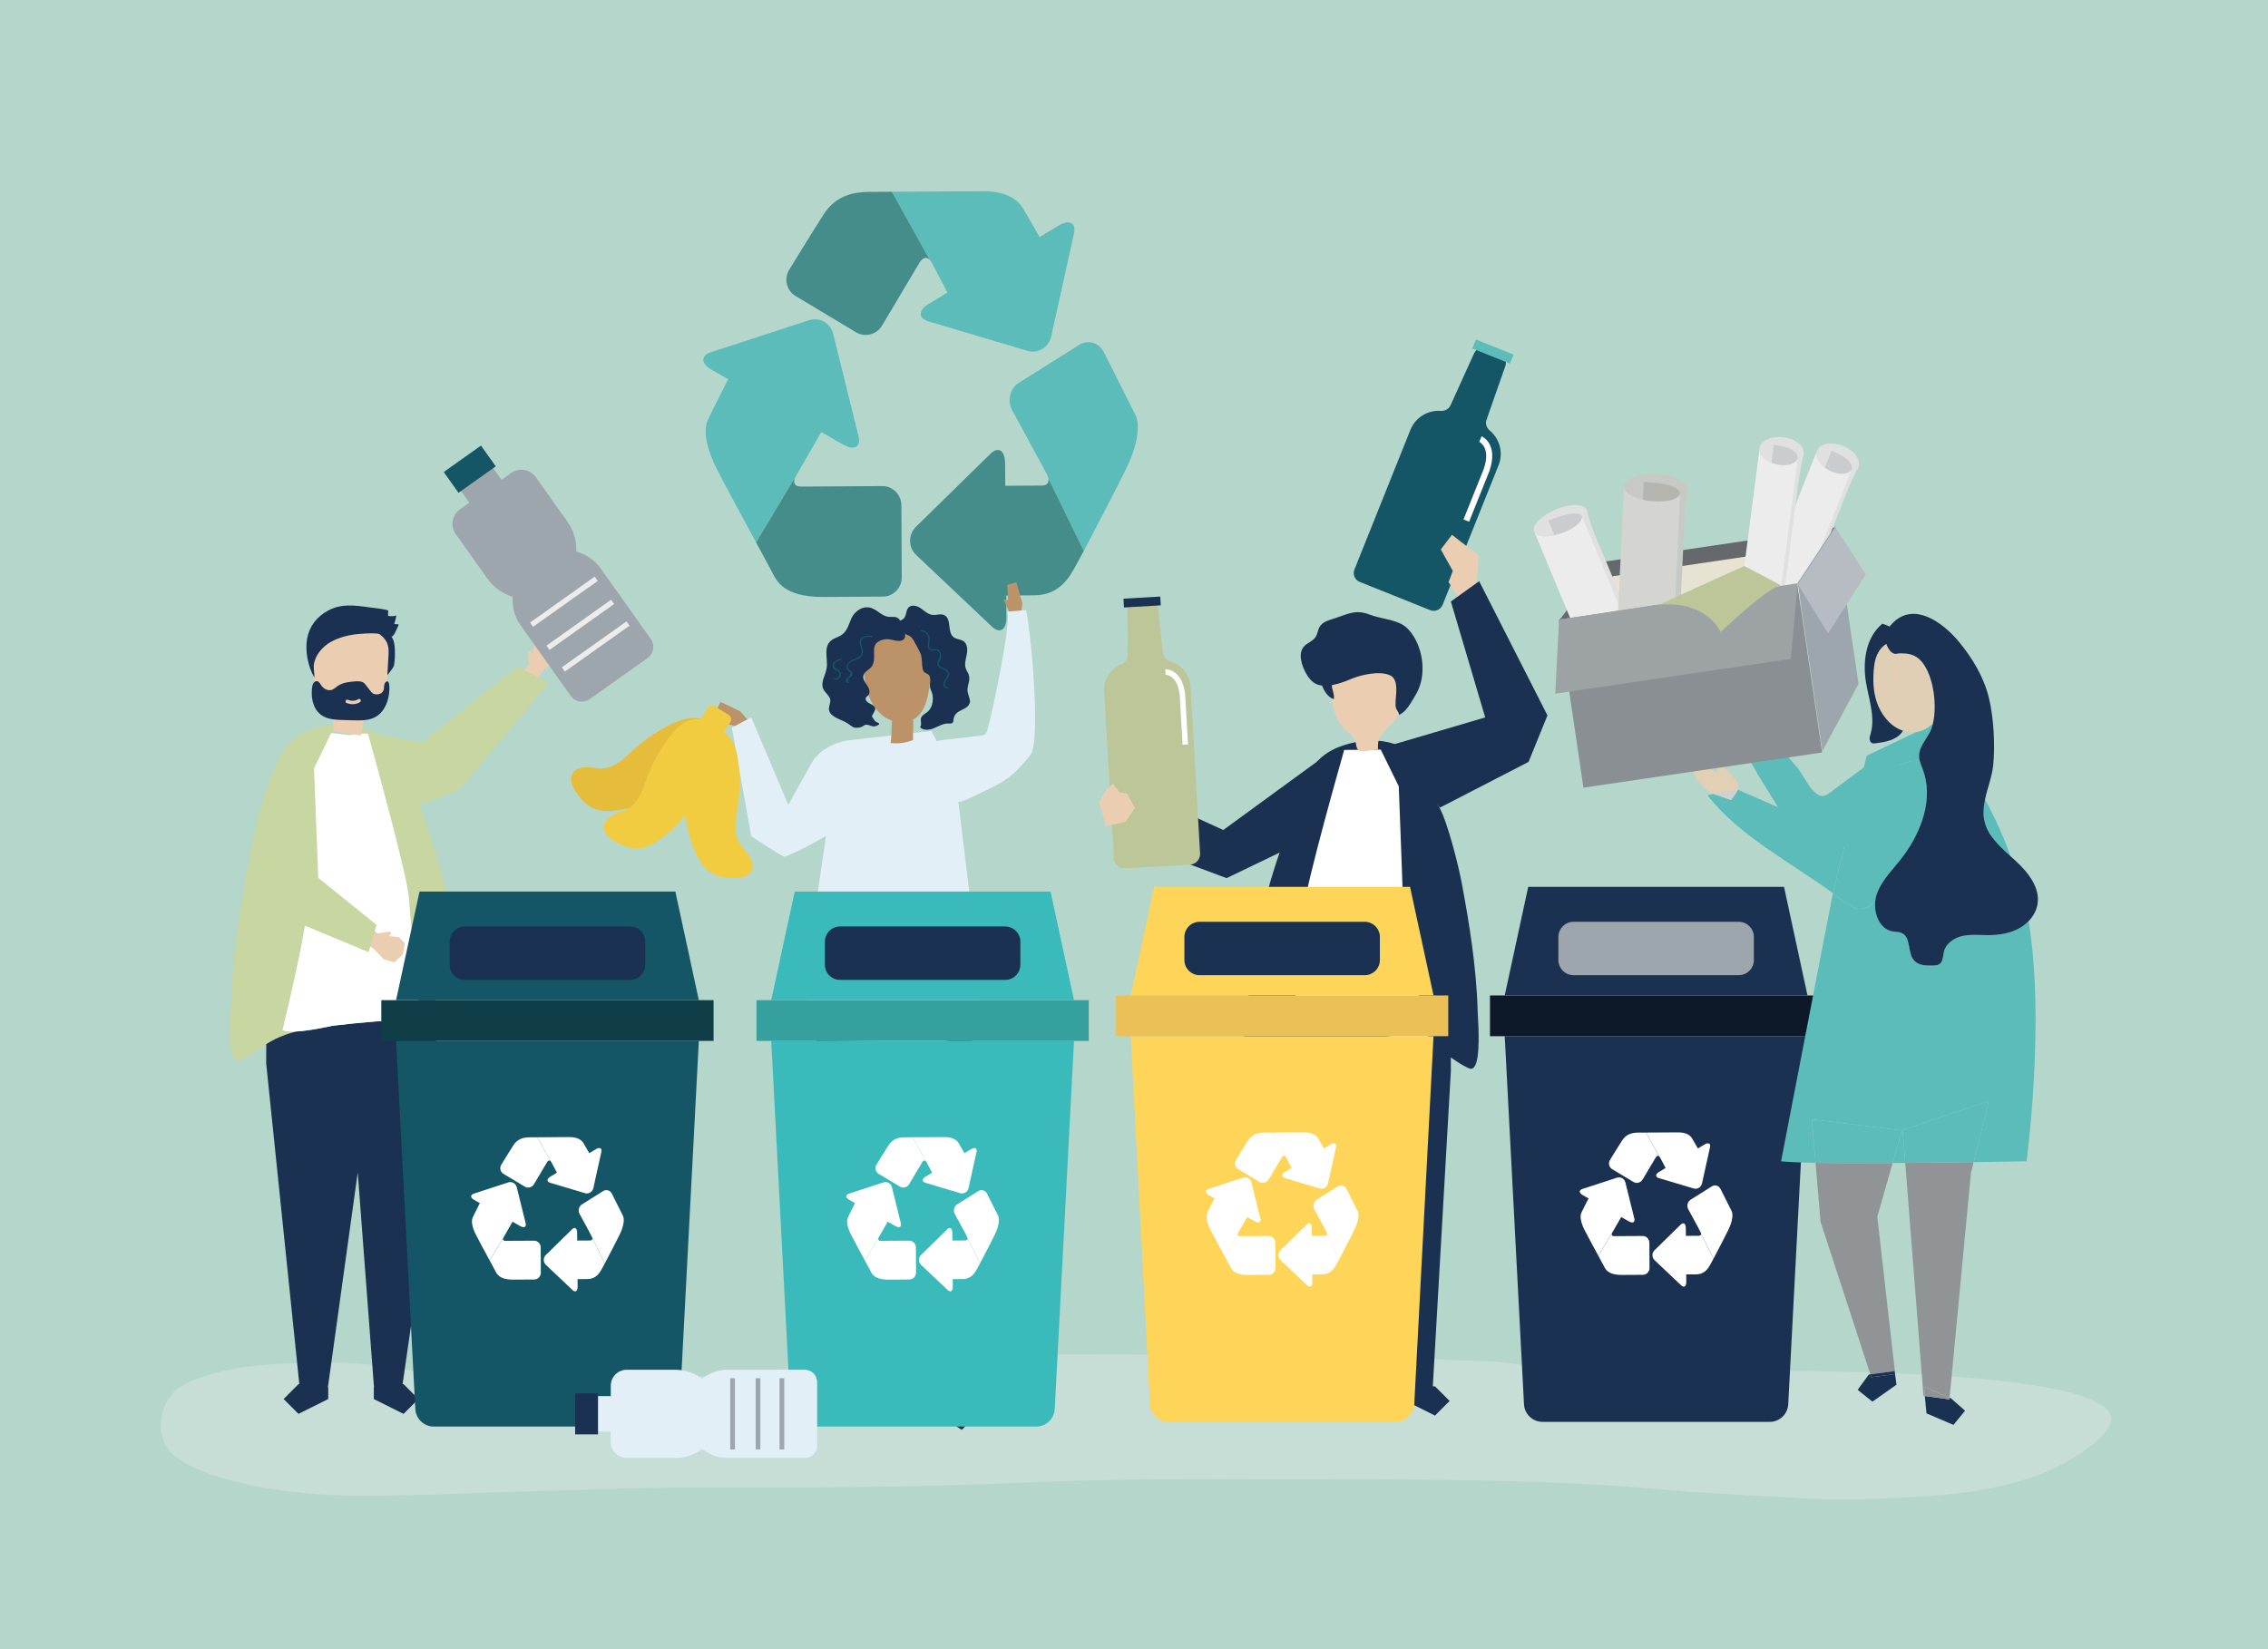 <?xml version="1.0" encoding="utf-8"?>
<!-- Generator: Adobe Illustrator 27.5.0, SVG Export Plug-In . SVG Version: 6.00 Build 0)  -->
<svg version="1.1" xmlns="http://www.w3.org/2000/svg" xmlns:xlink="http://www.w3.org/1999/xlink" x="0px" y="0px"
	 viewBox="0 0 1100 800" style="enable-background:new 0 0 1100 800;" xml:space="preserve">
<g id="background">
	<rect style="fill:#B5D6CA;" width="1100" height="800"/>
</g>
<g id="shadow">
	<g style="opacity:0.25;">
		<path style="fill:#F7F7F7;" d="M512.002,657.006c-27.704,0.056-55.407,0.507-83.061,2.59c-10.427,0.786-20.636,2.513-31.086,3.21
			c-20.875,1.392-41.377,3.989-62.326,5.186c-16.87,0.965-33.811,1.534-50.632,2.758c-15.771,1.147-33.23,0.883-48.879-1.013
			c-11.585-1.403-23.223-2.193-34.614-4.447c-12.742-2.521-26.585-4.324-39.861-4.259c-18.932,0.092-37.368,0.103-55.486,4.555
			c-6.36,1.563-14.146,4.132-18.975,7.412c-11.056,7.508-12.552,26.242-1.513,34.029c18.593,13.106,58.276,18.248,84.338,18.491
			c28.559,0.266,56.302-1.17,84.903-2.014c26.576-0.784,53.086-1.901,79.706-1.861c54.368,0.08,108.744,0,163.015-2.46
			c50.988-2.311,102.105-1.517,153.205-1.517c52.401,0,104.447,0.279,156.47,4.995c22.667,2.055,45.76,2.774,68.54,4.214
			c20.402,1.289,40.008-0.025,60.329-1.217c17.063-1.001,34.015-3.969,49.517-8.986c12.271-3.971,34.146-16.31,37.909-25.789
			c10.55-26.576-148.676-25.938-173.123-25.878c-27.349,0.067-54.914,0.676-82.242-0.03c-11.495-0.297-22.821-1.819-34.04-3.486
			c-11.175-1.661-22.434-1.239-33.766-1.937c-47.257-2.91-94.62-2.485-142.028-2.485
			C542.873,657.067,527.437,656.975,512.002,657.006z"/>
	</g>
</g>
<g id="object">
	<g>
		<path style="fill:#1A3151;" d="M729.808,502.654l9.337,178.411c0.172,4.839,4.144,8.672,8.986,8.672h110.201
			c4.841,0,8.813-3.833,8.985-8.672l9.337-178.411H729.808z"/>
		<rect x="722.654" y="482.892" style="fill:#0D1928;" width="161.154" height="19.762"/>
		<polygon style="fill:#1A3151;" points="876.654,482.891 729.808,482.891 741.197,430.217 865.265,430.217 		"/>
		<path style="fill:#9EA6AD;" d="M843.268,473.062h-80.074c-4.07,0-7.37-3.299-7.37-7.37v-11.17c0-4.07,3.3-7.37,7.37-7.37h80.074
			c4.07,0,7.37,3.3,7.37,7.37v11.17C850.638,469.763,847.338,473.062,843.268,473.062"/>
		<path style="fill:#FFFFFF;" d="M825.008,598.265c-0.041-0.231-0.133-0.486-0.274-0.758c-0.137-0.262-0.544-1.015-1.082-2.009
			L825.008,598.265z"/>
		<path style="fill:#FFFFFF;" d="M804.594,571.5l5.113,1.521c1.817,0.541,4.789,1.426,6.608,1.967l5.113,1.523
			c1.817,0.54,3.645-0.562,4.063-2.451l1.178-5.313c0.416-1.888,1.098-4.978,1.517-6.867l1.177-5.313
			c0.42-1.888-0.771-2.51-2.642-1.383l-3.208,1.935c-1.176-2.051-2.351-4.09-2.805-4.836c-1.033-1.695-3.019-2.992-6.919-2.969
			c-2.895,0.016-10.586,0.061-15.452,0.09l6.452,11.594c0.144,0.148,0.279,0.335,0.399,0.582c0.308,0.636,1.478,2.828,2.642,4.994
			l-3.139,1.892C802.82,569.593,802.777,570.958,804.594,571.5"/>
		<path style="fill:#FFFFFF;" d="M786.71,553.267c-1.657,2.575-5.859,9.429-5.859,9.429c-0.942,1.537-0.462,3.547,1.068,4.465
			l10.306,6.187c1.529,0.918,3.536,0.401,4.454-1.149c0,0,5.813-9.773,6.351-10.678c0.553-0.94,1.221-1.08,1.759-0.523
			l-6.452-11.594c-1.684,0.01-3.032,0.019-3.722,0.023C791.932,549.443,788.864,549.919,786.71,553.267"/>
		<path style="fill:#FFFFFF;" d="M768.483,596.593c1.161,2.305,4.374,8.237,6.729,12.585l7.304-12.218
			c0.86-1.502,2.456-4.29,3.787-6.599l3.739,2.126c1.897,1.08,3.071,0.427,2.608-1.45l-1.309-5.282
			c-0.463-1.876-1.222-4.948-1.687-6.825l-1.305-5.282c-0.465-1.877-2.32-2.932-4.123-2.345l-5.074,1.654
			c-1.804,0.588-4.753,1.549-6.557,2.136l-5.074,1.652c-1.804,0.588-1.727,1.952,0.171,3.03l2.756,1.569
			c-1.408,2.786-3.066,6.076-3.484,7.02C766.209,590.068,766.676,593.01,768.483,596.593"/>
		<path style="fill:#FFFFFF;" d="M782.516,596.961l-7.303,12.217c1.312,2.42,2.359,4.352,2.636,4.888
			c0.771,1.499,1.875,4.434,8.845,4.394c6.965-0.041,10.132-0.059,10.132-0.059c1.772-0.011,3.216-1.503,3.205-3.317l-0.068-12.237
			c-0.011-1.814-1.468-3.291-3.244-3.28c0,0-11.861,0.07-13.839,0.081c-1.249,0.007-1.408-0.84-0.97-1.627
			C781.97,597.914,782.193,597.526,782.516,596.961"/>
		<path style="fill:#FFFFFF;" d="M825.008,598.265l6.037,12.338c2.114-3.983,5.701-10.901,7.167-13.892
			c1.961-4.001,2.516-7.47,1.612-9.293c-0.905-1.827-5.375-10.695-5.375-10.695c-0.814-1.614-2.714-2.155-4.225-1.204l-10.237,6.443
			c-1.512,0.95-2.04,3.026-1.178,4.61c0,0,3.111,5.722,4.843,8.926c0.538,0.994,0.945,1.747,1.082,2.009
			C824.874,597.779,824.966,598.034,825.008,598.265"/>
		<path style="fill:#FFFFFF;" d="M829.551,613.37c0.238-0.413,0.784-1.424,1.494-2.766l-6.037-12.339
			c0.127,0.717-0.227,1.205-1.095,1.21c-0.595,0.004-3.535,0.021-6.244,0.037l-0.034-3.825c-0.02-2.222-1.153-2.943-2.52-1.602
			l-3.843,3.769c-1.367,1.339-3.604,3.531-4.969,4.87l-3.844,3.77c-1.367,1.34-1.346,3.511,0.039,4.825l3.912,3.7
			c1.389,1.314,3.661,3.463,5.053,4.778l3.909,3.7c1.39,1.314,2.513,0.572,2.492-1.65l-0.034-3.636
			c1.53-0.01,3.22-0.019,4.782-0.029C826.958,618.157,828.6,615.009,829.551,613.37"/>
		<path style="fill:#5BBCB9;" d="M450.362,155.913l14.554,4.33c5.172,1.54,13.631,4.06,18.808,5.6l14.554,4.332
			c5.172,1.537,10.376-1.6,11.566-6.975l3.352-15.122c1.184-5.376,3.127-14.17,4.317-19.548l3.352-15.122
			c1.195-5.373-2.194-7.145-7.52-3.937l-9.132,5.507c-3.346-5.837-6.693-11.642-7.984-13.766c-2.941-4.824-8.593-8.515-19.694-8.45
			c-8.24,0.047-30.133,0.175-43.983,0.257l18.365,33.002c0.411,0.42,0.795,0.953,1.137,1.654c0.875,1.813,4.205,8.051,7.52,14.216
			l-8.934,5.387C445.314,150.486,445.191,154.371,450.362,155.913"/>
		<path style="fill:#448D8B;" d="M399.457,104.014c-4.718,7.33-16.678,26.84-16.678,26.84c-2.68,4.373-1.313,10.096,3.042,12.708
			l29.333,17.612c4.354,2.613,10.065,1.142,12.68-3.27c0,0,16.545-27.82,18.077-30.395c1.575-2.675,3.474-3.074,5.006-1.488
			L432.553,93.02c-4.793,0.027-8.63,0.052-10.595,0.062C414.321,93.129,405.59,94.486,399.457,104.014"/>
		<path style="fill:#5BBCB9;" d="M347.576,227.339c3.304,6.561,12.451,23.447,19.155,35.822l20.788-34.776
			c2.45-4.278,6.991-12.212,10.781-18.783l10.642,6.05c5.401,3.074,8.742,1.214,7.424-4.129l-3.726-15.034
			c-1.318-5.34-3.479-14.082-4.803-19.425l-3.715-15.035c-1.323-5.343-6.602-8.346-11.736-6.675l-14.442,4.707
			c-5.134,1.673-13.529,4.409-18.664,6.08l-14.442,4.704c-5.134,1.671-4.915,5.555,0.486,8.624l7.845,4.464
			c-4.008,7.931-8.726,17.295-9.916,19.982C341.102,208.766,342.431,217.139,347.576,227.339"/>
		<path style="fill:#448D8B;" d="M387.518,228.385l-20.788,34.776c3.736,6.888,6.714,12.387,7.504,13.913
			c2.194,4.267,5.337,12.621,25.175,12.506c19.827-0.117,28.841-0.169,28.841-0.169c5.044-0.03,9.153-4.278,9.122-9.441
			l-0.193-34.83c-0.032-5.166-4.178-9.368-9.233-9.337c0,0-33.762,0.199-39.393,0.229c-3.554,0.022-4.008-2.389-2.759-4.63
			C385.966,231.099,386.6,229.993,387.518,228.385"/>
		<path style="fill:#5BBCB9;" d="M508.467,232.098l17.185,35.12c6.015-11.338,16.225-31.03,20.399-39.543
			c5.582-11.39,7.162-21.262,4.59-26.452c-2.578-5.201-15.302-30.444-15.302-30.444c-2.316-4.592-7.723-6.131-12.024-3.426
			l-29.141,18.341c-4.301,2.703-5.807,8.611-3.351,13.121c0,0,8.854,16.288,13.785,25.407c1.532,2.828,2.69,4.974,3.08,5.719
			C508.088,230.714,508.349,231.439,508.467,232.098"/>
		<path style="fill:#448D8B;" d="M521.399,275.091c0.678-1.177,2.231-4.054,4.254-7.874l-17.186-35.12
			c0.363,2.039-0.645,3.429-3.116,3.443c-1.693,0.01-10.061,0.06-17.773,0.106l-0.096-10.888c-0.059-6.325-3.282-8.378-7.173-4.562
			l-10.941,10.73c-3.891,3.811-10.258,10.049-14.143,13.863l-10.941,10.73c-3.891,3.814-3.832,9.995,0.112,13.735l11.133,10.53
			c3.955,3.74,10.423,9.858,14.383,13.601l11.128,10.53c3.955,3.741,7.152,1.63,7.093-4.695l-0.096-10.35
			c4.355-0.028,9.164-0.055,13.609-0.082C514.018,288.718,518.693,279.758,521.399,275.091"/>
		<path style="fill:#145566;" d="M720.972,203.611l9.135-26.058c0.821-2.344-0.348-4.92-2.654-5.844l-6.584-2.639
			c-2.306-0.924-4.93,0.131-5.955,2.394l-11.392,25.153c-0.826,1.823-2.722,2.842-4.718,2.699
			c-6.213-0.444-12.302,3.119-14.736,9.19l-27.153,67.746c-0.954,2.379,0.202,5.082,2.581,6.035l34.143,13.685
			c2.38,0.954,5.082-0.202,6.036-2.581l27.153-67.746c2.434-6.071,0.491-12.853-4.308-16.823
			C720.977,207.546,720.31,205.499,720.972,203.611"/>
		
			<rect x="721.811" y="160.561" transform="matrix(0.372 -0.928 0.928 0.372 296.581 779.173)" style="fill:#5BBCB9;" width="4.701" height="19.656"/>
		<path style="fill:#FFFFFF;" d="M712.532,253.071l-2.719-1.09l9.857-24.594c3.489-10.309-2.004-12.949-2.239-13.057l1.166-2.688
			c0.338,0.144,8.245,3.694,3.821,16.76L712.532,253.071z"/>
		<polygon style="fill:#1A3151;" points="645.554,364.501 593.298,402.634 559.598,387.197 552.911,399.491 575.554,418.745 
			594.9,425.975 645.554,401.589 		"/>
		<polygon style="fill:#EBCEB1;" points="716.031,285.447 717.155,269.453 704.219,259.438 698.794,266.532 704.636,276.964 
			702.55,282.389 708.285,291.003 		"/>
		<polygon style="fill:#1A3151;" points="613.528,467.084 612.481,557.576 622.125,674.067 635.238,674.067 650.928,566.593 
			668.87,458.935 		"/>
		<polygon style="fill:#1A3151;" points="635.162,679.595 620.983,686.685 613.893,679.595 620.983,672.505 635.162,672.505 		"/>
		<polygon style="fill:#1A3151;" points="703.428,467.084 703.686,519.437 694.841,674.067 681.729,674.067 659.794,571.455 
			648.085,458.935 		"/>
		<polygon style="fill:#1A3151;" points="681.805,679.595 695.984,686.685 703.074,679.595 695.984,672.505 681.805,672.505 		"/>
		<path style="fill:#1A3151;" d="M717.064,498.606c0.281,8.306,0.101,19.417-3.397,19.832c-0.654,0.078-1.286-0.212-1.862-0.492
			c-6.081-2.954-10.416-7.131-16.412-9.985c-6.282-2.991-13.423-4.556-20.401-5.637c-10.408-1.663-20.988-2.661-31.464-2.754
			c-9.003-0.08-18.366,4.027-26.877,6.285c-3.276,0.87-5.941,3.257-8.663,5.13c-4.02,2.766-5.782,3.861-5.234-1.79
			c0.895-9.221,1.823-18.439,2.958-27.634c2.262-18.34,5.342-36.636,10.553-54.389c1.991-6.783,4.288-13.471,6.583-20.156
			c2.796-8.141,5.591-16.282,8.387-24.423c3.475-10.118,9.339-17.246,19.607-20.785c8.874-3.059,19.896-3.895,28.527,0.386
			c9.594,4.76,14.157,20.974,18.818,29.64c4.085,7.593,9.233,28.303,10.762,36.49c1.841,9.852,3.54,19.659,4.879,29.439
			c1.482,10.833,2.527,21.634,2.829,32.371C716.691,491.321,716.93,494.64,717.064,498.606"/>
		<path style="fill:#FFFFFF;" d="M669.669,363.625l-17.72,0.169c0,0-19.014,66.448-19.712,77.901
			c-0.686,11.243-5.492,56.829-5.492,56.829s19.624,0.463,42.235,3.217c22.104,4.73,23.961,1.933,23.961,1.933
			s-11.929-47.913-12.325-61.679c-0.405-14.08-2.207-60.583-2.207-60.583L669.669,363.625z"/>
		<path style="fill:#EBCEB1;" d="M658.923,363.97c0.208,0.181,0.448,0.323,0.725,0.414c0.55,0.181,1.148,0.115,1.724,0.047
			c2.344-0.277,4.687-0.554,7.031-0.832c-0.773-7.178,3.423-8.801,7.512-13.418c4.144-4.68,2.869-10.99,2.636-16.718
			c-0.067-1.595-0.144-3.238-0.819-4.685c-1.183-2.539-3.939-3.942-6.614-4.773c-6.827-2.122-14.636-1.599-20.647,2.271
			c-1.6,1.03-3.094,2.324-3.96,4.018c-1.336,2.611-0.997,5.728-0.624,8.638c0.572,4.472,1.896,8.865,4.425,12.635
			c2.356,3.512,6.849,5.194,7.365,9.409C657.81,362.065,658.14,363.29,658.923,363.97"/>
		<path style="fill:#1A3151;" d="M646.084,333.733c0.399,1.804,1.24,3.629,0.802,5.423c-2.866-0.972-4.738-3.903-5.752-6.882
			c-0.46-1.35-0.795-2.78-0.679-4.208c0.116-1.429,0.736-2.864,1.864-3.672c1.574-1.126,4.398-0.684,4.848,1.358
			C647.621,327.81,645.484,331.019,646.084,333.733"/>
		<path style="fill:#1A3151;" d="M630.874,317.889c0.068-2.161,0.891-4.092,2.823-5.397c1.664-1.125,3.584-2.057,4.596-3.845
			c0.785-1.387,0.9-3.104,1.678-4.496c1.408-2.52,4.466-3.262,7.126-4.116c6.654-2.137,10.236-4.604,17.284-1.869
			c5.011,1.946,11.485,2.206,16.136,5.043c1.942,1.185,3.594,3.089,4.95,5.209c4.699,7.345,5.826,17.674,2.766,25.335
			c-0.685,1.715-1.555,3.292-2.485,4.802c-1.861,3.02-3.853,6.735-7.147,8.213c-0.207-1.423-1.267-2.208-1.598-3.606
			c-0.239-1.007-0.159-2.061-0.107-3.097c0.202-4.028,1.438-10.398-2.585-12.396c-5.087-2.525-14.629-0.247-19.529,1.892
			c-4.335,1.892-11.651,4.353-16.273,2.326C634.218,330.006,630.729,322.506,630.874,317.889"/>
		<polygon style="fill:#1A3151;" points="675.352,361.275 720.336,348.017 703.685,291.78 717.406,281.939 750.526,347.042 
			741.367,369.586 698.388,391.771 		"/>
		<polygon style="fill:#1A3151;" points="933.556,677.198 933.743,679.145 934.364,685.609 947.449,691.214 953.06,684.322 
			946.207,678.287 945.575,678.017 945.499,678.821 		"/>
		<path style="fill:#909497;" d="M932.891,677.107l0.665,0.09l-0.434-4.516l12.453,5.335l10.359-109.108l1.275-5.154
			c-9.789,0.143-21.422,0.289-33.144,0.382L932.891,677.107z"/>
		<polygon style="fill:#909497;" points="933.556,677.198 945.499,678.821 945.575,678.017 933.122,672.682 		"/>
		<path style="fill:#909497;" d="M880.567,564.079l2.409,28.559l24.156,74.046l11.803-1.569l0.192,1.447l0.067-0.009l-8.697-76.308
			l7.447-26.066C904.244,564.263,890.846,564.26,880.567,564.079"/>
		<polygon style="fill:#1A3151;" points="907.133,666.684 906.389,666.783 900.991,674.192 908.137,679.935 919.809,671.691 
			919.128,666.563 907.594,668.096 		"/>
		<polygon style="fill:#1A3151;" points="907.133,666.684 907.594,668.096 919.128,666.563 918.934,665.115 		"/>
		<path style="fill:#5BBCB9;" d="M910.332,385.82c1.434-3.574,2.906-7.212,5.363-10.177c3.684-4.445,9.573-7.015,15.324-6.522
			c0.029,0.002,0.058,0.008,0.088,0.01c-0.194-0.752-0.326-1.514-0.34-2.294c-0.079-4.202,3.047-7.66,5.068-11.344
			c0.189-0.344,0.366-0.707,0.533-1.087c0.409-0.929,0.75-1.965,1.031-3.077l-0.88,0.419c-2.002,1.706-4.333,2.881-6.915,3.295
			l-24.23,11.548l-9.72,39.565l2.504,1.095C905.816,404.236,907.582,392.674,910.332,385.82"/>
		<path style="fill:#5BBCB9;" d="M962.426,398.02c1.516,7.145,15.19,24.339,12.693,17.349c-3.97-11.113-8.249-19.993-12.366-27.612
			C961.091,384.683,961.697,394.587,962.426,398.02"/>
		<path style="fill:#5BBCB9;" d="M979.078,450.458c-4.528,2.421-9.778,3.182-14.912,3.174c-4.11-0.006-8.277-0.474-12.292,0.406
			c-4.014,0.88-7.99,3.494-9.005,7.477c-0.56,2.198-0.378,4.958-2.277,6.198c-0.892,0.581-2.017,0.63-3.081,0.66
			c-3.251,0.093-6.944,0.009-9.128-2.403c-3.379-3.732-1.405-11.219-5.972-13.341c-1.338-0.621-2.882-0.525-4.337-0.771
			c-6.179-1.046-9.201-8.035-8.607-14.452c-2.103,1.835-4.455,3.458-7.188,3.515c-3.146,0.064-5.899-1.974-8.376-3.915
			c-1.608-1.26-3.251-2.495-4.915-3.714l-0.099,0.4l-25.058,129.631c2.984,0.381,8.97,0.619,16.736,0.757l-1.78-21.098l43.675,5.384
			l-4.518,15.814c2.037-0.013,4.079-0.027,6.12-0.043l-1.249-15.987l41.746-14.111l-7.352,29.716
			c15.007-0.22,25.679-0.432,25.679-0.432s9.119-66.995,1.023-116.511C982.505,448.269,980.856,449.508,979.078,450.458"/>
		<path style="fill:#5BBCB9;" d="M922.815,548.15l1.249,15.986c11.722-0.092,23.355-0.238,33.145-0.381l7.352-29.716L922.815,548.15
			z"/>
		<path style="fill:#5BBCB9;" d="M878.788,542.981l1.779,21.098c10.279,0.181,23.678,0.184,37.377,0.1l4.519-15.813L878.788,542.981
			z"/>
		<path style="fill:#E2D0B5;" d="M842.862,379.836c-0.372-1.612-8.843-10.235-9.335-9.047c-0.537,1.295-0.766,2.66-1.048,4.062
			c-3.449-1.851-11.8-9.079-11.295-0.725c0.219,3.619,6.567,9.876,9.745,10.973c0.072,0.025,0.145,0.05,0.217,0.074l11.664-2.032
			C843.108,382.227,843.175,381.19,842.862,379.836"/>
		<path style="fill:#5BBCB9;" d="M842.959,383.115l-0.149,0.026c-0.554,1.698-1.923,2.96-3.247,4.971
			c-2.774-1.042-5.607-1.972-8.417-2.939l-3.03,0.528c15.482,19.974,40.08,32.36,60.872,47.59l6.666-27.136L842.959,383.115z"/>
		<path style="fill:#5BBCB9;" d="M902.279,440.92c2.733-0.056,5.085-1.68,7.188-3.515c0.123-1.33,0.398-2.635,0.836-3.858
			c2.552-7.122,8.468-12.406,12.948-18.503c8.747-11.902,14.66-27.804,9.282-41.89c-0.506-1.326-1.074-2.656-1.426-4.024
			c-0.03-0.002-0.059-0.008-0.088-0.01c-5.751-0.493-11.641,2.077-15.324,6.522c-2.457,2.965-3.929,6.603-5.363,10.177
			c-2.75,6.854-4.516,18.416-12.174,21.431l-2.504-1.095l-6.666,27.136c1.664,1.219,3.307,2.454,4.916,3.714
			C896.38,438.947,899.133,440.985,902.279,440.92"/>
		<path style="fill:#D0CFD1;" d="M842.81,383.141l-11.665,2.032c2.811,0.967,5.643,1.897,8.418,2.939
			C840.888,386.101,842.256,384.839,842.81,383.141"/>
		<path style="fill:#E1CFB5;" d="M937.521,350.823c2.272-9.839-0.19-25.386-6.769-31.186c-2.586-2.281-5.542-2.694-8.838-2.719
			c-1.558-0.012-2.079,0.391-2.883,0.249c-2.452,3.155-4.095,7.004-3.793,10.644c0.254,3.063,2.019,5.399,2.16,8.689
			c0.28,5.989,8.844,12.001,5.554,17.949c2.35,0.766,4.582,0.925,6.652,0.593l6.915-3.295
			C936.863,351.455,937.197,351.147,937.521,350.823"/>
		<path style="fill:#E1CFB5;" d="M929.604,355.043c2.582-0.414,4.913-1.59,6.915-3.295L929.604,355.043z"/>
		<path style="fill:#E1CFB5;" d="M917.398,336.5c-0.141-3.29-1.906-5.626-2.16-8.689c-0.301-3.64,1.341-7.489,3.793-10.644
			c-0.36-0.063-0.778-0.236-1.373-0.606c-1.18-0.735-2.232-2.657-2.784-4.224c-3.057,1.934-5.281,5.425-5.894,10.743
			c-0.667,5.78-0.656,11.878,1.325,17.662c1.981,5.784,6.209,11.222,11.695,13.369c0.32,0.125,0.636,0.235,0.952,0.338
			C926.242,348.501,917.678,342.49,917.398,336.5"/>
		<path style="fill:#1A3151;" d="M977.391,417.415c-0.747-0.68-1.509-1.361-2.273-2.047c0.503,1.289,1.004,2.596,1.501,3.922
			c0.498,1.326,0.992,2.671,1.483,4.035c0.317,0.879,0.623,1.773,0.919,2.681c-0.296-0.908-0.603-1.802-0.919-2.681
			c-0.491-1.364-0.985-2.709-1.483-4.035c-0.497-1.326-0.998-2.633-1.501-3.922c-5.521-4.962-11.176-10.203-12.693-17.349
			c-0.728-3.432-0.402-6.845,0.327-10.263c1.173-5.492,3.391-10.995,3.97-16.604c0.992-9.606,0.209-23.416-2.136-32.814
			c-2.508-10.048-7.976-19.141-14.535-27.06c-7.957-9.606-22.748-20.36-33.224-7.78c-0.12,0.144-0.237,0.292-0.35,0.443
			c-1.138-0.569-2.331-1.031-3.559-1.368c-7.237,6.095-9.099,15.907-8.34,24.924c0.761,9.035,5.32,19.27,2.747,28.232
			c-0.246,0.857-0.566,1.713-0.559,2.604c0.007,0.892,0.434,1.854,1.264,2.177c0.505,0.196,1.069,0.13,1.606,0.06
			c4.428-0.571,9.248-1.339,12.251-4.643c0.448-0.492,0.792-0.985,1.065-1.478c-0.316-0.103-0.633-0.213-0.953-0.338
			c-5.485-2.146-9.714-7.584-11.695-13.368c-1.981-5.784-1.991-11.882-1.325-17.663c0.613-5.317,2.837-8.809,5.894-10.742
			c0.553,1.567,1.605,3.489,2.785,4.224c0.595,0.37,1.012,0.543,1.373,0.606c0.804,0.141,1.324-0.261,2.882-0.25
			c3.297,0.025,6.253,0.439,8.839,2.719c6.579,5.801,9.041,21.347,6.769,31.186c6.203-6.187,8.689-17.68,4.606-26.269
			c-0.232-0.489-0.478-0.966-0.738-1.433c0.26,0.467,0.506,0.944,0.738,1.433c4.083,8.589,1.597,20.082-4.606,26.269
			c-0.04,0.17-0.08,0.339-0.122,0.505c-0.281,1.112-0.622,2.149-1.031,3.078c-0.167,0.38-0.344,0.742-0.533,1.086
			c-2.021,3.684-5.147,7.143-5.068,11.344c0.014,0.78,0.145,1.543,0.339,2.295c0.353,1.367,0.921,2.697,1.427,4.023
			c5.378,14.086-0.536,29.988-9.282,41.89c-4.48,6.097-10.396,11.382-12.948,18.504c-0.438,1.222-0.713,2.528-0.836,3.857
			c-0.594,6.417,2.428,13.407,8.607,14.452c1.455,0.246,3,0.15,4.337,0.772c4.567,2.122,2.593,9.609,5.973,13.341
			c2.183,2.411,5.876,2.496,9.127,2.403c1.064-0.031,2.189-0.079,3.081-0.661c1.9-1.239,1.717-4,2.277-6.198
			c1.015-3.982,4.991-6.597,9.005-7.476c4.015-0.88,8.182-0.413,12.292-0.406c5.134,0.008,10.384-0.754,14.912-3.174
			c1.777-0.951,3.427-2.19,4.833-3.646c-0.173-1.061-0.355-2.113-0.544-3.157c0.189,1.044,0.371,2.096,0.544,3.157
			c2.175-2.254,3.759-5.034,4.283-8.108C989.592,430.507,983.541,423.011,977.391,417.415 M930.608,312.736
			c0.849,0.428,1.686,0.913,2.502,1.454C932.294,313.649,931.457,313.164,930.608,312.736"/>
		<polygon style="fill:#EBCEB1;" points="252.075,327.497 256.48,322.465 256.063,316.56 257.25,315.828 258.188,317.271 
			259.223,312.26 262.42,309.659 267.646,311.145 270.957,315.733 268.924,320.858 263.836,324.922 258.098,332.076 		"/>
		<polygon style="fill:#C8D6A1;" points="251.263,323.285 204.646,360.224 174.706,354.803 170.337,396.453 207.57,389.084 
			222.846,382.942 266.081,331.442 		"/>
		<polygon style="fill:#1A3151;" points="181.296,673.028 181.296,678.654 195.724,685.868 202.938,678.654 195.724,671.44 
			194.793,671.44 194.561,673.028 		"/>
		<polygon style="fill:#1A3151;" points="145.765,671.44 144.769,671.44 137.555,678.654 144.769,685.868 159.197,678.654 
			159.197,673.028 145.932,673.028 		"/>
		<path style="fill:#C8D6A1;" d="M145.969,459.51c1.899-9.609,3.383-18.478,3.519-23.289c0.409-14.466,2.23-62.244,2.23-62.244
			l8.83-18.275l1.63,0.016c-0.117-0.014-0.235-0.028-0.352-0.042c0.384,0.045-0.184-3.532-0.321-3.848
			c-7.678-0.262-17.571,4.069-22.414,10.102c-3.583,4.465-5.713,9.922-7.788,15.284c-5.845,15.098-8.495,29.085-11.411,44.961
			c-1.859,10.123-3.577,20.198-4.928,30.247c-1.498,11.129-2.554,22.226-2.859,33.258c-0.034,1.22-0.276,4.63-0.411,8.704
			c-0.284,8.535-0.102,19.95,3.432,20.376c0.661,0.08,1.299-0.217,1.881-0.505c4.546-2.246,8.127-5.178,12.135-7.74l0.215-44.518
			L145.969,459.51z"/>
		<path style="fill:#C8D6A1;" d="M227.179,505.263c-0.904-9.473-1.842-18.945-2.988-28.392c-2.286-18.842-5.398-37.64-10.662-55.88
			c-2.011-6.968-4.332-13.84-6.651-20.708c-2.824-8.365-5.649-16.729-8.473-25.093c-3.51-10.396-9.435-17.719-19.808-21.355
			c-1.853-0.65-3.803-1.151-5.813-1.518c-0.049,0.215-0.094,0.433-0.121,0.662c-0.121,0.999-0.401,2.106-1.022,2.83l6.809,0.066
			c0,0,19.209,68.271,19.915,80.037c0.268,4.473,1.161,14.237,2.154,24.523l10.431,1.562l0.447,39.343
			c0.584,0.171,1.165,0.336,1.742,0.492c3.31,0.893,6.002,3.346,8.752,5.27C225.952,509.943,227.733,511.069,227.179,505.263"/>
		<path style="fill:#6A737F;" d="M200.519,460.435c1.571,16.278,3.394,33.865,3.394,33.865s-8.433,0.202-20.633,1.128
			c0.902-0.022,1.805-0.046,2.706-0.054c8.486-0.076,17.287,3.59,25.412,5.967l-0.448-39.344L200.519,460.435z"/>
		<path style="fill:#C8D6A1;" d="M143.577,500.378c-5.817,0.308-6.541-0.787-6.541-0.787s5.248-21.436,8.933-40.082l-16.612,2.488
			l-0.216,44.518c1.41-0.901,2.871-1.757,4.446-2.52C136.745,502.466,140.117,501.301,143.577,500.378"/>
		<path style="fill:#1A3151;" d="M211.398,501.341c-8.125-2.377-16.926-6.043-25.412-5.967c-0.901,0.008-1.804,0.033-2.706,0.054
			c-0.755,0.057-1.525,0.117-2.308,0.18c-5.686,0.458-12.075,1.068-18.745,1.878c-0.328,0.04-0.654,0.079-0.983,0.119
			c-8.531,1.857-14.07,2.583-17.667,2.774c-3.459,0.923-6.832,2.088-9.989,3.617c-1.576,0.763-3.037,1.619-4.446,2.519l-0.045,9.27
			l16.265,157.457h13.336v1.603h0.077l14.663-105.615l0.061-0.595l8.034,106.21h0.076v-1.603h13.401l16.998-118.272L211.398,501.341
			z"/>
		<path style="fill:#FFFFFF;" d="M200.519,460.435c-0.993-10.286-1.886-20.05-2.154-24.523
			c-0.705-11.766-19.915-80.037-19.915-80.037l-6.809-0.066c-0.074,0.088-0.152,0.172-0.237,0.247
			c-0.21,0.186-0.452,0.332-0.732,0.425c-0.556,0.187-1.16,0.119-1.741,0.049c-2.251-0.271-4.502-0.542-6.753-0.813l-1.63-0.015
			l-8.83,18.275c0,0-1.82,47.778-2.229,62.244c-0.136,4.81-1.621,13.679-3.52,23.289c-3.685,18.645-8.933,40.081-8.933,40.081
			s0.724,1.096,6.541,0.787c3.597-0.19,9.136-0.916,17.668-2.773c0.329-0.041,0.654-0.079,0.982-0.119
			c6.67-0.81,13.059-1.421,18.745-1.878c0.783-0.063,1.553-0.123,2.308-0.18c12.2-0.926,20.633-1.128,20.633-1.128
			S202.09,476.713,200.519,460.435"/>
		<polygon style="fill:#EBCEB1;" points="177.93,448.865 183.262,452.834 189.005,451.837 189.831,452.967 188.503,454.058 
			193.503,454.617 196.344,457.599 195.367,463.034 191.176,466.832 185.973,465.273 181.527,460.519 173.999,455.407 		"/>
		<polygon style="fill:#C8D6A1;" points="182.63,448.642 154.384,425.853 152.073,367.022 129.576,389.858 125.476,427.728 
			131.003,442.009 178.79,461.894 		"/>
		<path style="fill:#1A3151;" d="M183.983,312.182c1.709,3.446,2.419,7.349,2.391,11.208c-0.008,1.027,0.001,2.212,0.784,2.859
			c0.839,0.693,0.001,2.073,0.708,1.242c0.706-0.831,3.109-3.72,3.266-4.807c0.366-2.546,0.494-5.129,0.379-7.7
			c-0.1-2.236-0.429-4.584-1.775-6.355c-0.798-1.05-1.895-1.817-2.976-2.561c-1.567-1.078-3.184-2.168-5.024-2.618
			c-3.172-0.774-5.195,0.291-2.484,2.711C181.194,307.894,182.812,309.821,183.983,312.182"/>
		<path style="fill:#EBCEB1;" d="M161.868,354.837c4.385,0.65,8.77,1.299,13.155,1.949c0.866-3.835,1.458-7.747,1.769-11.684
			c3.871-0.468,8.449-1.494,9.968-5.513c0.478-1.266,0.563-2.666,0.643-4.035c0.327-5.662,0.655-11.323,0.982-16.984
			c0.114-1.958,0.22-3.977-0.347-5.829c-0.996-3.25-3.841-5.305-6.664-6.653c-7.205-3.438-15.789-3.766-22.801,0.221
			c-1.867,1.061-3.648,2.458-4.792,4.421c-1.763,3.027-1.755,6.879-1.688,10.482c0.063,3.325,0.125,6.651,0.187,9.977
			c0.072,3.825,0.413,8.241,3.221,10.406c1.491,1.15,3.478,1.451,4.74,2.904C162.466,347.061,161.173,351.345,161.868,354.837"/>
		<path style="fill:#1A3151;" d="M188.867,333.366c-0.009-1.053-0.304-4.154-1.955-2.301c-0.432,0.484-0.568,1.194-0.628,1.866
			c-0.059,0.672-0.064,1.367-0.304,1.99c-0.553,1.43-2.17,2.009-3.58,1.91c-0.56-0.04-1.127-0.163-1.609-0.476
			c-0.468-0.305-0.827-0.768-1.178-1.223c-0.852-1.104-1.704-2.208-2.556-3.312c-1.465-1.898-4.592-1.274-6.703-1.105
			c-2.433,0.194-4.889,0.809-6.946,2.323c-0.207,0.153-0.411,0.314-0.614,0.475c-0.498,0.392-0.997,0.781-1.564,1.026
			c-1.914,0.826-4.177-0.259-5.397-2.057c-0.56-0.823-1.067-1.873-1.992-2.054c-0.723-0.142-1.46,0.352-1.868,1.026
			c-0.409,0.674-0.552,1.495-0.643,2.296c-0.332,2.916-0.089,5.953,1.027,8.613c2.419,5.768,7.611,6.733,12.871,6.882
			c2.079,0.059,4.158,0.118,6.238,0.177c3.801,0.108,7.822,0.158,11.134-1.919c2.921-1.832,4.768-5.111,5.634-8.6
			C188.682,337.102,188.883,335.228,188.867,333.366 M174.574,340.614c-2.069,1.262-4.276,1.22-6.47,0.422
			c-0.932-0.34-0.448-1.936,0.486-1.596c1.818,0.662,3.561,0.739,5.284-0.312C174.74,338.599,175.436,340.089,174.574,340.614"/>
		<path style="fill:#1A3151;" d="M191.215,302.72c0.436-1.353,0.778-2.738,1.022-4.14c-1.308,0.391-2.713,0.439-4.045,0.14
			c0.038-0.815,0.076-1.629,0.115-2.444c0.028-0.678-8.958-1.624-9.687-1.723c-6.825-0.931-13.066-1.803-19.453,1.613
			c-5.456,2.918-9.092,7.512-10.219,13.681c-1.076,5.893,0.441,13.743,3.566,18.845c0.061-1.581-0.645-5.354-0.202-6.837
			c0.301-1.492,0.885-2.916,1.658-4.219c1.543-2.6,3.839-4.737,6.44-6.211c4.147-2.35,8.886-3.459,13.584-3.875
			c4.305-0.382,9.542-0.668,13.706,0.705c2.001,0.66,2.312,1.195,3.647-0.824c0.235-0.356,2.17-4.555,2.002-4.566
			C192.638,302.816,191.926,302.768,191.215,302.72"/>
		<path style="fill:#BC9268;" d="M495.877,292.602c-0.999-3.384-1.996-6.768-2.967-10.16c-1.475,0.417-2.949,0.834-4.424,1.252
			c0.147,2.484,0.291,4.968,0.437,7.452c-0.763-0.123-1.525-0.253-2.288-0.375c1.255,2.799,2.573,5.562,3.872,8.34
			c1.57-0.204,3.138-0.445,4.714-0.596C495.43,296.546,495.578,294.559,495.877,292.602"/>
		<path style="fill:#E2EFF7;" d="M454.688,382.364c-0.268-0.523-0.501-1.055-0.695-1.586c-2.205-6.033-3.086-12.811-0.924-18.86
			c0.312-0.872,0.724-1.773,1.499-2.282c0.627-0.412,1.404-0.508,2.15-0.594c6.459-0.742,12.918-1.483,19.377-2.225
			c0.603-0.069,1.243-0.154,1.712-0.539c0.42-0.344,0.633-0.874,0.821-1.384c2.004-5.433,12.986-57.819,9.571-58.169
			c3.164-0.251,6.324-0.546,9.489-0.77c3.177,16.8,6.741,64.484,2.164,70.199c-10.377,12.954-14.587,13.818-29.949,21.214
			c-1.893,0.911-3.907,1.732-6.007,1.701C459.879,389.009,456.486,385.87,454.688,382.364"/>
		<path style="fill:#BC9268;" d="M359.012,345.073c-3.181-1.528-6.36-3.056-9.528-4.61c-0.679,1.374-1.358,2.748-2.037,4.122
			c1.942,1.556,3.882,3.114,5.823,4.672c-0.603,0.483-1.21,0.962-1.813,1.446c2.919,0.945,5.852,1.82,8.785,2.718
			c0.901-1.301,1.773-2.627,2.717-3.897C361.639,348.049,360.264,346.606,359.012,345.073"/>
		<polygon style="fill:#E1CEB4;" points="418.257,666.127 418.225,679.704 426.104,679.722 426.139,664.67 		"/>
		<polygon style="fill:#E1CEB4;" points="455.688,661.759 453.648,676.369 462.127,677.553 464.388,661.355 		"/>
		<path style="fill:#1A3151;" d="M462.241,677.553l-7.752-1.182l-3.064,1.157l-2.242,5.332l17.215,10.682
			c2.641-1.474,3.184-5.044,1.1-7.236l-0.687-0.724L462.241,677.553z"/>
		<path style="fill:#1A3151;" d="M426.104,679.722l-7.879-0.018l-2.761,3.63l0.551,5.758l20.221,1.254l0.58-1.313
			c1.14-2.581-0.516-5.534-3.313-5.907l-0.447-0.06L426.104,679.722z"/>
		<polygon style="fill:#58677F;" points="394.23,535.489 408.277,599.659 416.833,672.305 429.862,672.336 440.184,490.369 
			396.54,491.072 		"/>
		<polygon style="fill:#58677F;" points="477.801,531.763 479.487,594.027 468.092,667.544 451.414,667.449 448.001,589.471 
			436.016,532.936 432.035,495.939 468.381,491.666 		"/>
		<polygon style="fill:#E2EFF7;" points="451.659,354.565 410.843,359.207 404.053,381.755 394.414,448.136 389.712,504.548 
			455.328,505.556 476.929,502.1 471.371,442.869 463.172,375.631 		"/>
		<path style="fill:#BC9268;" d="M447.015,310.902c-3.258-3.286-7.874-5.183-12.502-5.134
			c-16.054,0.167-17.279,15.789-14.289,27.942c1.318,5.355,3.957,10.609,8.428,13.838c1.214,0.877,2.582,1.561,4.017,2.038
			c-0.001,0.003-0.002,0.006-0.002,0.008c-0.247,0.832-0.197,10.897-0.909,10.801c3.729,0.5,7.587,0.013,11.074-1.4
			c-0.11-3.003,0.274-6.702-0.018-9.948c0.448-0.234,0.886-0.491,1.302-0.793c4.297-3.122,5.691-8.827,6.494-14.078
			C451.654,327.355,452.282,316.216,447.015,310.902"/>
		<path style="fill:#1A3151;" d="M448.121,325.863c0.515,0.608,1.391,0.761,2.018,1.253c2.093,1.643,0.064,5.258,1.331,7.598
			c1.623,2.999,1.33,8.261-1.784,10.751c-1.058,0.845-2.483,1.438-2.924,2.718c-0.514,1.491,0.526,3.421-0.538,4.585
			c1.692,1.744,4.593,1.373,6.836,0.439c2.243-0.933,4.436-2.324,6.864-2.236c0.77,0.028,1.694,0.148,2.171-0.458
			c0.286-0.363,0.292-0.864,0.338-1.326c0.562-5.573,7.131-4.146,8.009-8.666c0.236-1.215-1.248-4.215-1.222-5.805
			c0.041-2.534,1.488-4.795,0.627-7.392c-0.355-1.073-1.07-1.998-1.438-3.067c-0.747-2.174,0.035-4.532,0.481-6.787
			c0.447-2.255,0.375-4.987-1.471-6.358c-1.443-1.071-3.533-0.938-4.954-2.039c-3.148-2.439-0.838-8.807-4.382-10.623
			c-1.817-0.932-4.029,0.087-6.05-0.208c-2.135-0.312-3.746-2.012-5.53-3.225c-1.785-1.212-4.461-1.861-5.917-0.269
			c-1.227,1.341-0.896,3.575-2.022,5.001c-0.963,1.22-2.67,1.483-4.079,2.147c-6.606,3.12,5.835,5.157,7.622,7.344
			c1.505,1.842,3.109,5.307,4.202,7.431C447.581,319.142,446.771,324.269,448.121,325.863"/>
		<path style="fill:#1A3151;" d="M428.859,310.177c-8.08,1.719-3.18,7.751-5.761,12.679c-1.017,1.94-3.796,2.669-4.349,4.788
			c-0.445,1.707,0.801,3.333,1.798,4.788c0.997,1.455,1.763,3.56,0.559,4.849c-0.362,0.388-0.871,0.649-1.124,1.115
			c-0.662,1.219,0.839,2.458,2.113,3.009c1.273,0.55,2.833,1.636,2.326,2.926c-1.485,3.775-2.436,2.182-0.027,5.389
			c0.582,0.774,1.588,0.638,2.153,1.428c-1.052,1.134-2.616,1.536-4.135,0.947c-3.761-1.461-2.723,0.372-5.661,0.834
			c-3.094,0.485-3.192-0.463-5.9-2.189c-2.525-1.611-7.818-2.739-8.713-6.007c-0.5-1.828,0.918-3.707,0.5-5.546
			c-0.392-1.725-2.298-3.033-3.178-4.656c-1.783-3.287,0.915-6.882,1.473-10.4c0.774-4.876-2.111-10.943,3.034-14.016
			c1.106-0.661,2.457-1.058,3.585-1.697c3.326-1.885,3.987-5.319,5.289-8.275c1.302-2.956,4.667-6.122,8.752-5.441
			c3.71,0.618,5.678,4.144,9.447,4.514c1.322,0.129,2.768-0.152,3.935,0.327c0.907,0.373,1.406,1.118,1.791,1.833
			c0.896,1.662,3.512,7.246,1.536,8.784C435.734,312.159,432.284,309.449,428.859,310.177"/>
		<path style="fill:#145566;" d="M459.519,329.226c0.39-0.591,0.784-1.242,0.867-1.962c0.13-1.121-0.444-1.978-1.382-2.535
			c-0.553-0.329-1.165-0.507-1.754-0.755c-1.244-0.523-2.249-1.107-1.68-2.918c0.09-0.287,0.34-0.573,0.463-0.852
			c0.457-1.041,0.56-2.303,0.205-3.391c-0.274-0.843-0.855-1.58-1.718-1.861c-0.705-0.23-1.386,0.016-2.096-0.032
			c-2.653-0.182-1.657-2.633-1.481-4.126c0.313-2.659-1.51-4.926-4.152-5.266c-0.411-0.053-0.409,0.595-0.001,0.647
			c1.33,0.171,2.466,0.947,3.113,2.127c0.651,1.185,0.388,2.351,0.173,3.619c-0.182,1.067-0.236,2.373,0.664,3.16
			c1.408,1.229,3.471-0.455,4.632,1.361c1.118,1.749-0.12,3.222-0.628,4.831c-1.289,4.082,7.032,2.787,4.496,7.196
			c-0.654,1.139-1.903,2.254-1.691,3.705c0.153,1.048,0.953,1.867,2.031,1.754c0.41-0.043,0.416-0.69,0.001-0.647
			c-1.766,0.185-1.379-2.006-0.929-2.798C458.905,330.04,459.239,329.65,459.519,329.226"/>
		<path style="fill:#145566;" d="M423.024,308.454c-2.258-0.283-5.768-0.216-6.084,2.752c-0.163,1.535,0.751,2.917,0.994,4.388
			c0.485,2.945-2.479,3.567-4.547,4.452c-2.215,0.948-4.142,3.5-1.789,5.43c0.284,0.197,0.563,0.402,0.836,0.614
			c-0.168,0.657-0.336,1.314-0.504,1.97c-0.2,0.258-0.779,0.461-1.033,0.686c-0.349,0.308-0.675,0.659-0.741,1.141
			c-0.112,0.829,0.406,1.477,1.209,1.513c0.416,0.019,0.416-0.628,0.001-0.647c0.062-0.564,0.124-1.129,0.185-1.693
			c0.175-0.113,0.351-0.223,0.528-0.332c0.168-0.14,0.38-0.234,0.549-0.377c0.262-0.219,0.519-0.472,0.672-0.781
			c0.363-0.733,0.145-1.386-0.407-1.936c-0.544-0.542-1.112-0.728-1.478-1.489c-0.621-1.293,0.263-2.443,1.427-3.128
			c1.215-0.714,2.662-0.924,3.869-1.663c1.932-1.183,2.2-2.955,1.561-5.005c-0.484-1.55-1.374-3.61,0.325-4.746
			c1.256-0.841,2.997-0.681,4.426-0.502C423.435,309.153,423.433,308.505,423.024,308.454"/>
		<path style="fill:#145566;" d="M407.946,320.086c0.398-0.118,0.23-0.742-0.171-0.624c-1.764,0.521-4.044,1.406-3.987,3.62
			c0.016,0.628,0.266,1.19,0.745,1.598c0.728,0.618,1.609,0.575,2.233,1.378c1.206,1.551-0.337,3.437-2.167,2.884
			c-0.4-0.121-0.572,0.503-0.174,0.623c1.785,0.54,3.771-0.699,3.486-2.708c-0.155-1.094-0.807-1.616-1.701-2.119
			c-1.273-0.716-2.389-1.801-1.19-3.208C405.734,320.691,406.937,320.384,407.946,320.086"/>
		<path style="fill:#E2EFF7;" d="M410.843,359.207c0,0-11.608,1.575-17.068,10.676l-11.457,20.539l-17.967-42.46l-9.404,5.008
			l9.404,52.707c0,0,14.246,9.376,15.92,9.845c1.674,0.468,28.179-13.126,32.824-19.069L410.843,359.207z"/>
		<path style="fill:#3ABABA;" d="M374.061,504.931l9.337,178.411c0.172,4.839,4.144,8.672,8.986,8.672h110.201
			c4.841,0,8.813-3.833,8.985-8.672l9.337-178.411H374.061z"/>
		<rect x="366.907" y="485.17" style="fill:#35A09D;" width="161.154" height="19.762"/>
		<polygon style="fill:#3ABABA;" points="520.907,485.169 374.061,485.169 385.451,432.495 509.518,432.495 		"/>
		<path style="fill:#1A3151;" d="M487.521,475.339h-80.074c-4.07,0-7.369-3.299-7.369-7.37v-11.17c0-4.07,3.299-7.37,7.369-7.37
			h80.074c4.07,0,7.37,3.3,7.37,7.37v11.17C494.891,472.04,491.591,475.339,487.521,475.339"/>
		<path style="fill:#FFFFFF;" d="M469.261,600.543c-0.041-0.231-0.133-0.486-0.274-0.758c-0.137-0.262-0.544-1.015-1.082-2.009
			L469.261,600.543z"/>
		<path style="fill:#FFFFFF;" d="M448.847,573.778l5.113,1.521c1.817,0.541,4.789,1.427,6.608,1.968l5.113,1.522
			c1.817,0.54,3.645-0.562,4.063-2.451l1.178-5.313c0.416-1.888,1.098-4.978,1.517-6.867l1.177-5.313
			c0.42-1.887-0.771-2.51-2.642-1.383l-3.208,1.935c-1.176-2.051-2.351-4.09-2.805-4.836c-1.033-1.695-3.019-2.992-6.919-2.969
			c-2.895,0.016-10.586,0.061-15.452,0.09l6.452,11.594c0.145,0.148,0.279,0.335,0.399,0.582c0.308,0.637,1.478,2.828,2.642,4.994
			l-3.138,1.892C447.073,571.871,447.03,573.236,448.847,573.778"/>
		<path style="fill:#FFFFFF;" d="M430.963,555.545c-1.658,2.575-5.859,9.429-5.859,9.429c-0.942,1.537-0.462,3.547,1.068,4.465
			l10.305,6.188c1.53,0.917,3.537,0.401,4.455-1.15c0,0,5.813-9.773,6.351-10.678c0.553-0.94,1.221-1.08,1.759-0.522l-6.452-11.595
			c-1.684,0.01-3.032,0.019-3.722,0.023C436.185,551.721,433.117,552.198,430.963,555.545"/>
		<path style="fill:#FFFFFF;" d="M412.736,598.871c1.161,2.305,4.374,8.237,6.729,12.585l7.304-12.218
			c0.86-1.503,2.456-4.29,3.787-6.599l3.739,2.126c1.898,1.08,3.071,0.427,2.608-1.45l-1.309-5.282
			c-0.463-1.876-1.222-4.948-1.687-6.825l-1.305-5.282c-0.465-1.877-2.32-2.932-4.123-2.345l-5.074,1.654
			c-1.804,0.588-4.753,1.549-6.557,2.136l-5.074,1.652c-1.804,0.587-1.727,1.952,0.171,3.03l2.756,1.569
			c-1.408,2.786-3.066,6.076-3.484,7.02C410.462,592.346,410.929,595.288,412.736,598.871"/>
		<path style="fill:#FFFFFF;" d="M426.769,599.238l-7.303,12.217c1.312,2.42,2.359,4.352,2.636,4.888
			c0.771,1.499,1.875,4.434,8.845,4.394c6.965-0.041,10.132-0.059,10.132-0.059c1.772-0.011,3.216-1.503,3.204-3.317l-0.067-12.237
			c-0.011-1.814-1.468-3.291-3.244-3.28c0,0-11.861,0.07-13.839,0.081c-1.249,0.007-1.408-0.84-0.97-1.627
			C426.223,600.191,426.446,599.803,426.769,599.238"/>
		<path style="fill:#FFFFFF;" d="M469.261,600.543l6.038,12.338c2.113-3.983,5.7-10.901,7.166-13.892
			c1.961-4.001,2.516-7.47,1.612-9.293c-0.905-1.827-5.375-10.695-5.375-10.695c-0.814-1.614-2.714-2.155-4.225-1.204l-10.237,6.443
			c-1.512,0.95-2.04,3.026-1.178,4.61c0,0,3.111,5.722,4.843,8.926c0.538,0.994,0.945,1.747,1.082,2.009
			C469.128,600.057,469.22,600.312,469.261,600.543"/>
		<path style="fill:#FFFFFF;" d="M473.804,615.647c0.238-0.413,0.784-1.424,1.494-2.766l-6.037-12.339
			c0.127,0.717-0.227,1.205-1.095,1.21c-0.595,0.004-3.535,0.021-6.244,0.037l-0.034-3.825c-0.02-2.222-1.153-2.943-2.52-1.602
			l-3.844,3.769c-1.366,1.339-3.603,3.531-4.968,4.87l-3.844,3.77c-1.367,1.34-1.346,3.511,0.039,4.825l3.912,3.7
			c1.389,1.314,3.661,3.463,5.053,4.778l3.909,3.7c1.39,1.314,2.513,0.572,2.492-1.65l-0.034-3.636
			c1.53-0.01,3.22-0.019,4.782-0.029C471.211,620.434,472.853,617.286,473.804,615.647"/>
		<path style="fill:#145566;" d="M192.093,504.931l9.337,178.411c0.172,4.839,4.144,8.672,8.985,8.672h110.202
			c4.841,0,8.813-3.833,8.985-8.672l9.337-178.411H192.093z"/>
		<rect x="184.939" y="485.17" style="fill:#0F3E49;" width="161.154" height="19.762"/>
		<polygon style="fill:#145566;" points="338.939,485.169 192.093,485.169 203.482,432.495 327.55,432.495 		"/>
		<path style="fill:#1A3151;" d="M305.553,475.339h-80.074c-4.07,0-7.37-3.299-7.37-7.37v-11.17c0-4.07,3.3-7.37,7.37-7.37h80.074
			c4.07,0,7.37,3.3,7.37,7.37v11.17C312.923,472.04,309.623,475.339,305.553,475.339"/>
		<path style="fill:#FFFFFF;" d="M287.292,600.543c-0.041-0.231-0.133-0.486-0.274-0.758c-0.137-0.262-0.544-1.015-1.082-2.009
			L287.292,600.543z"/>
		<path style="fill:#FFFFFF;" d="M266.879,573.778l5.113,1.521c1.817,0.541,4.789,1.427,6.608,1.968l5.113,1.522
			c1.817,0.54,3.645-0.562,4.063-2.451l1.178-5.313c0.416-1.888,1.098-4.978,1.517-6.867l1.177-5.313
			c0.42-1.887-0.77-2.51-2.642-1.383l-3.208,1.935c-1.176-2.051-2.351-4.09-2.805-4.836c-1.033-1.695-3.019-2.992-6.919-2.969
			c-2.895,0.016-10.586,0.061-15.452,0.09l6.452,11.594c0.145,0.148,0.28,0.335,0.399,0.582c0.308,0.637,1.478,2.828,2.642,4.994
			l-3.138,1.892C265.105,571.871,265.062,573.236,266.879,573.778"/>
		<path style="fill:#FFFFFF;" d="M248.995,555.545c-1.657,2.575-5.859,9.429-5.859,9.429c-0.942,1.537-0.462,3.547,1.068,4.465
			l10.305,6.188c1.53,0.917,3.537,0.401,4.455-1.15c0,0,5.813-9.773,6.351-10.678c0.553-0.94,1.221-1.08,1.759-0.522l-6.452-11.595
			c-1.684,0.01-3.032,0.019-3.722,0.023C254.217,551.721,251.149,552.198,248.995,555.545"/>
		<path style="fill:#FFFFFF;" d="M230.768,598.871c1.161,2.305,4.374,8.237,6.729,12.585l7.304-12.218
			c0.86-1.503,2.456-4.29,3.787-6.599l3.739,2.126c1.897,1.08,3.071,0.427,2.608-1.45l-1.309-5.282
			c-0.463-1.876-1.222-4.948-1.687-6.825l-1.305-5.282c-0.465-1.877-2.32-2.932-4.123-2.345l-5.074,1.654
			c-1.804,0.588-4.753,1.549-6.557,2.136l-5.074,1.652c-1.804,0.587-1.727,1.952,0.171,3.03l2.756,1.569
			c-1.408,2.786-3.066,6.076-3.484,7.02C228.494,592.346,228.96,595.288,230.768,598.871"/>
		<path style="fill:#FFFFFF;" d="M244.8,599.238l-7.303,12.217c1.312,2.42,2.359,4.352,2.636,4.888
			c0.771,1.499,1.875,4.434,8.845,4.394c6.965-0.041,10.132-0.059,10.132-0.059c1.772-0.011,3.216-1.503,3.204-3.317l-0.067-12.237
			c-0.011-1.814-1.468-3.291-3.244-3.28c0,0-11.861,0.07-13.839,0.081c-1.249,0.007-1.408-0.84-0.97-1.627
			C244.254,600.191,244.477,599.803,244.8,599.238"/>
		<path style="fill:#FFFFFF;" d="M287.292,600.543l6.038,12.338c2.113-3.983,5.7-10.901,7.166-13.892
			c1.961-4.001,2.516-7.47,1.612-9.293c-0.905-1.827-5.375-10.695-5.375-10.695c-0.814-1.614-2.713-2.155-4.225-1.204l-10.237,6.443
			c-1.512,0.95-2.04,3.026-1.178,4.61c0,0,3.111,5.722,4.843,8.926c0.538,0.994,0.945,1.747,1.082,2.009
			C287.159,600.057,287.251,600.312,287.292,600.543"/>
		<path style="fill:#FFFFFF;" d="M291.835,615.647c0.238-0.413,0.784-1.424,1.495-2.766l-6.038-12.339
			c0.127,0.717-0.227,1.205-1.095,1.21c-0.594,0.004-3.535,0.021-6.244,0.037l-0.034-3.825c-0.02-2.222-1.153-2.943-2.52-1.602
			l-3.843,3.769c-1.367,1.339-3.604,3.531-4.969,4.87l-3.844,3.77c-1.367,1.34-1.346,3.511,0.039,4.825l3.912,3.7
			c1.389,1.314,3.662,3.463,5.053,4.778l3.909,3.7c1.39,1.314,2.513,0.572,2.492-1.65l-0.034-3.636
			c1.53-0.01,3.22-0.019,4.782-0.029C289.242,620.434,290.884,617.286,291.835,615.647"/>
		<path style="fill:#FFD559;" d="M548.428,502.654l9.337,178.411c0.172,4.839,4.144,8.672,8.985,8.672h110.202
			c4.841,0,8.813-3.833,8.985-8.672l9.337-178.411H548.428z"/>
		<rect x="541.274" y="482.892" style="fill:#EAC057;" width="161.154" height="19.762"/>
		<polygon style="fill:#FFD559;" points="695.274,482.891 548.428,482.891 559.817,430.217 683.885,430.217 		"/>
		<path style="fill:#1A3151;" d="M661.888,473.062h-80.074c-4.07,0-7.37-3.299-7.37-7.37v-11.17c0-4.07,3.3-7.37,7.37-7.37h80.074
			c4.07,0,7.37,3.3,7.37,7.37v11.17C669.258,469.763,665.958,473.062,661.888,473.062"/>
		<path style="fill:#FFFFFF;" d="M643.627,598.265c-0.041-0.231-0.133-0.486-0.274-0.758c-0.137-0.262-0.544-1.015-1.082-2.009
			L643.627,598.265z"/>
		<path style="fill:#FFFFFF;" d="M623.214,571.5l5.113,1.521c1.817,0.541,4.789,1.426,6.608,1.967l5.113,1.523
			c1.817,0.54,3.645-0.562,4.063-2.451l1.178-5.313c0.416-1.888,1.098-4.978,1.517-6.867l1.177-5.313
			c0.42-1.888-0.771-2.51-2.642-1.383l-3.208,1.935c-1.176-2.051-2.351-4.09-2.805-4.836c-1.033-1.695-3.019-2.992-6.919-2.969
			c-2.895,0.016-10.586,0.061-15.452,0.09l6.452,11.594c0.145,0.148,0.279,0.335,0.399,0.582c0.308,0.636,1.478,2.828,2.642,4.994
			l-3.138,1.892C621.44,569.593,621.397,570.958,623.214,571.5"/>
		<path style="fill:#FFFFFF;" d="M605.33,553.267c-1.657,2.575-5.859,9.429-5.859,9.429c-0.942,1.537-0.462,3.547,1.068,4.465
			l10.305,6.187c1.53,0.918,3.537,0.401,4.456-1.149c0,0,5.812-9.773,6.35-10.678c0.553-0.94,1.221-1.08,1.759-0.523l-6.452-11.594
			c-1.684,0.01-3.032,0.019-3.722,0.023C610.552,549.443,607.485,549.919,605.33,553.267"/>
		<path style="fill:#FFFFFF;" d="M587.103,596.593c1.161,2.305,4.374,8.237,6.729,12.585l7.304-12.218
			c0.86-1.502,2.456-4.29,3.787-6.599l3.739,2.126c1.898,1.08,3.071,0.427,2.608-1.45l-1.309-5.282
			c-0.463-1.876-1.222-4.948-1.687-6.825l-1.305-5.282c-0.465-1.877-2.32-2.932-4.123-2.345l-5.074,1.654
			c-1.804,0.588-4.753,1.549-6.557,2.136l-5.074,1.652c-1.804,0.588-1.727,1.952,0.171,3.03l2.756,1.569
			c-1.408,2.786-3.066,6.076-3.484,7.02C584.829,590.068,585.296,593.01,587.103,596.593"/>
		<path style="fill:#FFFFFF;" d="M601.136,596.961l-7.303,12.217c1.312,2.42,2.359,4.352,2.636,4.888
			c0.771,1.499,1.875,4.434,8.845,4.394c6.965-0.041,10.132-0.059,10.132-0.059c1.772-0.011,3.216-1.503,3.205-3.317l-0.068-12.237
			c-0.011-1.814-1.468-3.291-3.244-3.28c0,0-11.861,0.07-13.839,0.081c-1.249,0.007-1.408-0.84-0.97-1.627
			C600.59,597.914,600.814,597.526,601.136,596.961"/>
		<path style="fill:#FFFFFF;" d="M643.627,598.265l6.038,12.338c2.113-3.983,5.7-10.901,7.166-13.892
			c1.961-4.001,2.516-7.47,1.612-9.293c-0.905-1.827-5.375-10.695-5.375-10.695c-0.814-1.614-2.713-2.155-4.225-1.204l-10.237,6.443
			c-1.512,0.95-2.04,3.026-1.178,4.61c0,0,3.111,5.722,4.843,8.926c0.538,0.994,0.945,1.747,1.082,2.009
			C643.494,597.779,643.586,598.034,643.627,598.265"/>
		<path style="fill:#FFFFFF;" d="M648.17,613.37c0.238-0.413,0.784-1.424,1.495-2.766l-6.038-12.339
			c0.127,0.717-0.227,1.205-1.095,1.21c-0.594,0.004-3.534,0.021-6.244,0.037l-0.034-3.825c-0.02-2.222-1.153-2.943-2.52-1.602
			l-3.843,3.769c-1.367,1.339-3.604,3.531-4.969,4.87l-3.844,3.77c-1.367,1.34-1.346,3.511,0.039,4.825l3.912,3.7
			c1.389,1.314,3.662,3.463,5.053,4.778l3.909,3.7c1.39,1.314,2.513,0.572,2.492-1.65l-0.034-3.636
			c1.53-0.01,3.22-0.019,4.782-0.029C645.577,618.157,647.219,615.009,648.17,613.37"/>
		<path style="fill:#E1CFB5;" d="M854.127,359.265c-1.244-1.648-2.488-3.294-3.732-4.941c0.28-1.798,0.56-3.596,0.839-5.395
			c-0.351-0.251-0.701-0.505-1.053-0.758c-0.328,0.42-0.657,0.839-0.986,1.258c-0.195-1.559-0.39-3.117-0.585-4.677
			c-0.93-0.872-1.858-1.747-2.788-2.62c-1.664,0.33-3.329,0.66-4.993,0.99c-1.146,1.327-2.293,2.652-3.44,3.979
			c0.501,1.606,1.009,3.258,1.506,4.835c1.516,1.638,2.917,2.384,4.46,4.232c1.542,1.847,3.228,4.794,4.797,6.851
			C850.148,361.803,852.135,360.511,854.127,359.265"/>
		<path style="fill:#5BBCB9;" d="M853.836,352.458c6.209,6.679,12.517,13.296,18.241,20.424c3.545,4.414,8.391,16.832,14.609,12.228
			c7.013-5.192,14.026-10.384,21.039-15.577c1.215-0.899,2.452-1.81,3.885-2.3c8.302-2.834,12.329,8.651,14.184,14.924
			c1.067,3.608,0.907,2.35,1.695,6.018c0.439,2.041,0.827,4.212,0.146,6.116c-0.813,2.277-2.958,3.658-5.008,4.824
			c-8.561,4.87-17.732,8.67-27.261,11.319c-5.026,1.397-10.157,2.488-15.349,3.22c-5.552,0.783-5.907-0.26-8.418-5.408
			c-8.851-18.145-19.05-30.153-27.425-48.533C847.393,357.294,850.615,354.877,853.836,352.458"/>
		<path style="fill:#BCC699;" d="M563.95,316.502l-2.213-21.302c-0.298-2.728-2.682-4.745-5.423-4.587l-4.727,0.274
			c-2.741,0.158-4.877,2.436-4.858,5.181l0.257,21.415c0.014,2.068-1.196,3.978-3.111,4.761c-5.151,2.104-8.668,7.318-8.33,13.165
			l4.683,80.967c0.164,2.842,2.602,5.014,5.445,4.849l31.541-1.824c2.843-0.164,5.014-2.602,4.849-5.445l-4.682-80.967
			c-0.338-5.846-4.432-10.62-9.792-12.117C565.597,320.316,564.175,318.558,563.95,316.502"/>
		
			<rect x="545.099" y="290.145" transform="matrix(0.998 -0.058 0.058 0.998 -15.946 32.464)" style="fill:#1A3151;" width="17.881" height="4.277"/>
		<path style="fill:#FFFFFF;" d="M576.213,361.099l-2.661,0.154l-1.391-24.063c-1.114-9.837-6.657-9.887-6.892-9.884l-0.079-2.665
			c0.334-0.012,8.217-0.146,9.625,12.323L576.213,361.099z"/>
		<path style="fill:#E2EFF7;" d="M303.949,664.464c-4.264,0-7.72,3.457-7.72,7.72v27.334c0,4.264,3.456,7.72,7.72,7.72h23.728
			c4.833,0,9.29-1.643,12.882-4.373c3.371,2.728,7.65,4.373,12.298,4.373h37.524c3.284,0,5.947-2.663,5.947-5.947v-30.879
			c0-3.285-2.663-5.948-5.947-5.948h-37.524c-4.648,0-8.927,1.646-12.298,4.374c-3.592-2.73-8.049-4.374-12.882-4.374H303.949z"/>
		<rect x="288.416" y="677.241" style="fill:#E2EFF7;" width="8.381" height="17.221"/>
		<rect x="278.944" y="675.902" style="fill:#1A3151;" width="11.1" height="19.9"/>
		<rect x="354.164" y="668.578" style="fill:#9EA6AD;" width="2.278" height="34.547"/>
		<rect x="366.502" y="668.578" style="fill:#9EA6AD;" width="2.278" height="34.547"/>
		<rect x="378.081" y="668.578" style="fill:#9EA6AD;" width="2.278" height="34.547"/>
		<path style="fill:#9EA6AD;" d="M259.884,231.49c-2.75-3.871-8.118-4.78-11.99-2.03l-24.819,17.632
			c-3.871,2.751-4.78,8.119-2.03,11.99l15.307,21.545c3.117,4.388,7.485,7.375,12.281,8.875c-0.303,4.821,0.963,9.768,3.961,13.989
			l24.205,34.07c2.119,2.983,6.255,3.683,9.238,1.564l28.037-19.918c2.983-2.119,3.683-6.255,1.564-9.238l-24.205-34.071
			c-2.998-4.22-7.253-7.044-11.904-8.345c0.162-5.022-1.221-10.13-4.339-14.518L259.884,231.49z"/>
		
			<rect x="223.557" y="230.32" transform="matrix(0.815 -0.579 0.579 0.815 -93.013 178.451)" style="fill:#9EA6AD;" width="19.181" height="9.335"/>
		
			<rect x="216.833" y="221.44" transform="matrix(0.815 -0.579 0.579 0.815 -89.712 174.051)" style="fill:#145566;" width="22.164" height="12.362"/>
		
			<rect x="254.353" y="290.647" transform="matrix(0.815 -0.579 0.579 0.815 -118.51 212.395)" style="fill:#ECECEC;" width="38.478" height="2.537"/>
		
			<rect x="262.312" y="301.85" transform="matrix(0.815 -0.579 0.579 0.815 -123.528 219.075)" style="fill:#ECECEC;" width="38.478" height="2.537"/>
		
			<rect x="269.781" y="312.363" transform="matrix(0.815 -0.579 0.579 0.815 -128.236 225.343)" style="fill:#ECECEC;" width="38.478" height="2.537"/>
		<polygon style="fill:#EBCEB1;" points="536.579,383.237 539.727,380.15 542.982,384.316 546.45,384.901 550.483,391.904 
			545.766,398.728 536.265,400.693 533.142,388.981 		"/>
		<path style="fill:#65696B;" d="M756.177,300.589l115.811-17.104l18.218-27.583l-114.77,16.95
			C775.435,272.852,756.849,301.552,756.177,300.589"/>
		<polygon style="fill:#E7E3D2;" points="781.95,279.575 853.475,269.011 856.041,286.38 783.405,297.107 		"/>
		<path style="fill:#E0E0E1;" d="M769.537,247.303c0,0,1.237,6.233,6.39,17.787l28.63,68.853l-7.81,3.248l-35.878-86.284
			L769.537,247.303z"/>
		<path style="fill:#E0E0E1;" d="M769.537,247.303c1.253,3.013-3.424,7.822-10.446,10.742c-7.022,2.919-13.73,2.844-14.983-0.168
			c-1.252-3.013,3.424-7.822,10.446-10.742C761.576,244.215,768.284,244.29,769.537,247.303"/>
		<path style="fill:#CACCCD;" d="M750.998,252.626l2.963,7.127c1.401-0.316,2.861-0.765,4.342-1.38
			c4.786-1.99,8.879-4.507,9.039-7.754C765.497,246.882,755.263,250.794,750.998,252.626"/>
		<path style="fill:#ECECEC;" d="M758.85,258.139c-2.45,0.996-4.85,1.625-6.99,1.893c-3.916,0.49-6.95-0.229-7.751-2.155
			l19.218,46.216l16.66,40.067l22.382-9.307l-34.407-82.746l-0.619-1.488C767.189,253.741,763.396,256.186,758.85,258.139"/>
		<path style="fill:#E0E0E1;" d="M901.323,226.614c0,0-3.553,6.303-8.68,19.926l-31.613,79.771l-6.163-2.443l39.616-99.965
			L901.323,226.614z"/>
		<path style="fill:#E0E0E1;" d="M901.323,226.614c-1.383,3.49-6.997,4.539-12.538,2.343c-5.542-2.196-8.912-6.805-7.529-10.296
			c1.383-3.49,6.996-4.539,12.538-2.343C899.336,218.514,902.706,223.124,901.323,226.614"/>
		<path style="fill:#CACCCD;" d="M888.295,218.724l-3.272,8.257c0.926,0.671,1.972,1.267,3.141,1.73
			c3.776,1.497,7.553,2.063,9.814-0.676C899.545,223.509,891.7,220.008,888.295,218.724"/>
		<path style="fill:#ECECEC;" d="M888.599,228.877c-1.918-0.786-3.565-1.86-4.836-3.075c-2.326-2.223-3.391-4.909-2.507-7.14
			l-21.219,53.545l-18.396,46.42l17.662,7l37.992-95.867l0.683-1.725C895.805,230.669,892.229,230.244,888.599,228.877"/>
		<path style="fill:#E0E0E1;" d="M874.825,220.24c0,0-1.895,6.983-3.517,21.448l-11.04,85.093l-6.575-0.853l13.835-106.635
			L874.825,220.24z"/>
		<path style="fill:#E0E0E1;" d="M874.825,220.24c-0.483,3.723-5.667,6.12-11.578,5.353s-10.311-4.407-9.828-8.13
			c0.483-3.723,5.666-6.12,11.577-5.353C870.908,212.877,875.308,216.517,874.825,220.24"/>
		<path style="fill:#CACCCD;" d="M860.257,215.793l-1.143,8.808c1.063,0.423,2.224,0.744,3.47,0.906
			c4.029,0.522,7.829,0.143,9.347-3.068C872.338,217.666,863.873,216.201,860.257,215.793"/>
		<path style="fill:#ECECEC;" d="M863.047,225.56c-2.052-0.291-3.913-0.927-5.444-1.792c-2.8-1.583-4.493-3.925-4.184-6.305
			l-7.411,57.117l-6.424,49.518l18.841,2.444l13.268-102.263l0.239-1.84C870.472,225.526,866.901,225.993,863.047,225.56"/>
		<path style="fill:#C7C9C5;" d="M818.753,237.329c0,0-1.742,6.974-2.044,21.284l-3.929,84.27l-9.559-0.445l4.923-105.604
			L818.753,237.329z"/>
		<path style="fill:#C7C9C5;" d="M818.753,237.329c-0.172,3.687-7.278,6.351-15.872,5.951c-8.595-0.401-15.422-3.715-15.25-7.402
			c0.171-3.687,7.278-6.351,15.872-5.951C812.096,230.328,818.924,233.642,818.753,237.329"/>
		<path style="fill:#B5B5B0;" d="M797.214,233.83l-0.407,8.723c1.585,0.352,3.296,0.598,5.109,0.682
			c5.857,0.273,11.26-0.326,12.99-3.572C814.822,234.949,802.462,234.015,797.214,233.83"/>
		<path style="fill:#D4D4D0;" d="M802.588,243.26c-2.987-0.163-5.748-0.677-8.066-1.436c-4.244-1.388-7.001-3.588-6.891-5.945
			l-2.637,56.564l-2.286,49.039l27.393,1.277l4.721-101.274l0.085-1.822C813.243,242.784,808.182,243.455,802.588,243.26"/>
		
			<rect x="761.569" y="291.594" transform="matrix(0.989 -0.146 0.146 0.989 -39.824 123.392)" style="fill:#898F93;" width="117.067" height="82.42"/>
		<polygon style="fill:#9DA2A5;" points="756.177,300.589 754.289,336.499 868.536,319.625 871.927,282.945 		"/>
		<polygon style="fill:#9EA6AD;" points="890.098,255.171 901.411,331.767 883.922,364.29 871.879,282.754 		"/>
		<polygon style="fill:#B6BCC1;" points="871.987,283.484 886.649,307.291 904.954,278.589 890.206,255.901 		"/>
		<path style="fill:#BCC699;" d="M804.333,293.508c0,0,20.957-3.619,30.261,13.068c0,0,23.586-22.605,29.348-22.56l-17.934-9.436
			l-12.887,5.764L804.333,293.508z"/>
		<path style="fill:#E6BC3B;" d="M350.595,359.479c-0.199,0.24-0.407,0.476-0.607,0.716c0.027,0.069,0.058,0.137,0.085,0.205
			C350.27,360.131,350.453,359.839,350.595,359.479"/>
		<path style="fill:#E6BC3B;" d="M340.379,348.981c-4.801-1.731-10.128,0.036-14.724,2.255c-6.544,3.159-12.632,7.262-18.016,12.142
			c-4.457,4.041-9.009,8.891-15.008,9.356c-2.664,0.206-5.314-0.509-7.985-0.572c-2.672-0.062-5.661,0.755-6.977,3.081
			c-1.507,2.663-0.194,6.018,1.439,8.605c2.478,3.929,5.9,7.524,10.333,8.91c2.907,0.909,6.033,0.802,9.057,0.429
			c13.936-1.724,26.437-8.921,36.912-17.986C342.443,369.116,354.944,354.234,340.379,348.981"/>
		<path style="fill:#F1CC40;" d="M350.315,353.622c-0.066,0.305-0.142,0.61-0.209,0.915c0.055,0.049,0.114,0.095,0.17,0.143
			C350.327,354.351,350.355,354.006,350.315,353.622"/>
		<path style="fill:#F1CC40;" d="M336.412,349.009c-5.058,0.675-8.973,4.697-12.031,8.783c-4.354,5.818-7.868,12.263-10.399,19.075
			c-2.096,5.639-3.903,12.041-9.013,15.216c-2.27,1.41-4.951,1.996-7.352,3.171c-2.4,1.174-4.676,3.277-4.773,5.947
			c-0.112,3.058,2.599,5.431,5.24,6.976c4.009,2.346,8.702,3.961,13.276,3.15c2.998-0.533,5.724-2.067,8.236-3.791
			c11.576-7.948,19.358-20.094,24.481-32.965C347.516,365.931,351.76,346.964,336.412,349.009"/>
		<path style="fill:#F1CC40;" d="M337.365,352.93c-0.09,0.298-0.172,0.602-0.261,0.902c-0.072,0.015-0.146,0.027-0.218,0.043
			C337.001,353.562,337.144,353.247,337.365,352.93"/>
		<path style="fill:#F1CC40;" d="M351.761,355.635c4.097,3.042,5.571,8.458,6.265,13.515c0.987,7.199,0.936,14.54-0.153,21.724
			c-0.901,5.949-2.424,12.424,0.506,17.678c1.302,2.334,3.363,4.146,4.892,6.337c1.53,2.192,2.502,5.134,1.292,7.517
			c-1.385,2.728-4.906,3.49-7.965,3.561c-4.644,0.107-9.532-0.755-13.138-3.682c-2.365-1.92-4.005-4.583-5.366-7.309
			c-6.272-12.564-7.189-26.959-5.43-40.7C333.845,365.052,339.329,346.406,351.761,355.635"/>
		<path style="fill:#F1CC40;" d="M345.453,359.557l-6.688-4.171c-1.181-0.737-1.541-2.291-0.805-3.473l5.298-8.493
			c0.736-1.181,2.291-1.542,3.472-0.805l6.688,4.171c1.181,0.737,1.542,2.291,0.805,3.473l-5.297,8.493
			C348.189,359.934,346.634,360.294,345.453,359.557"/>
	</g>
</g>
</svg>
